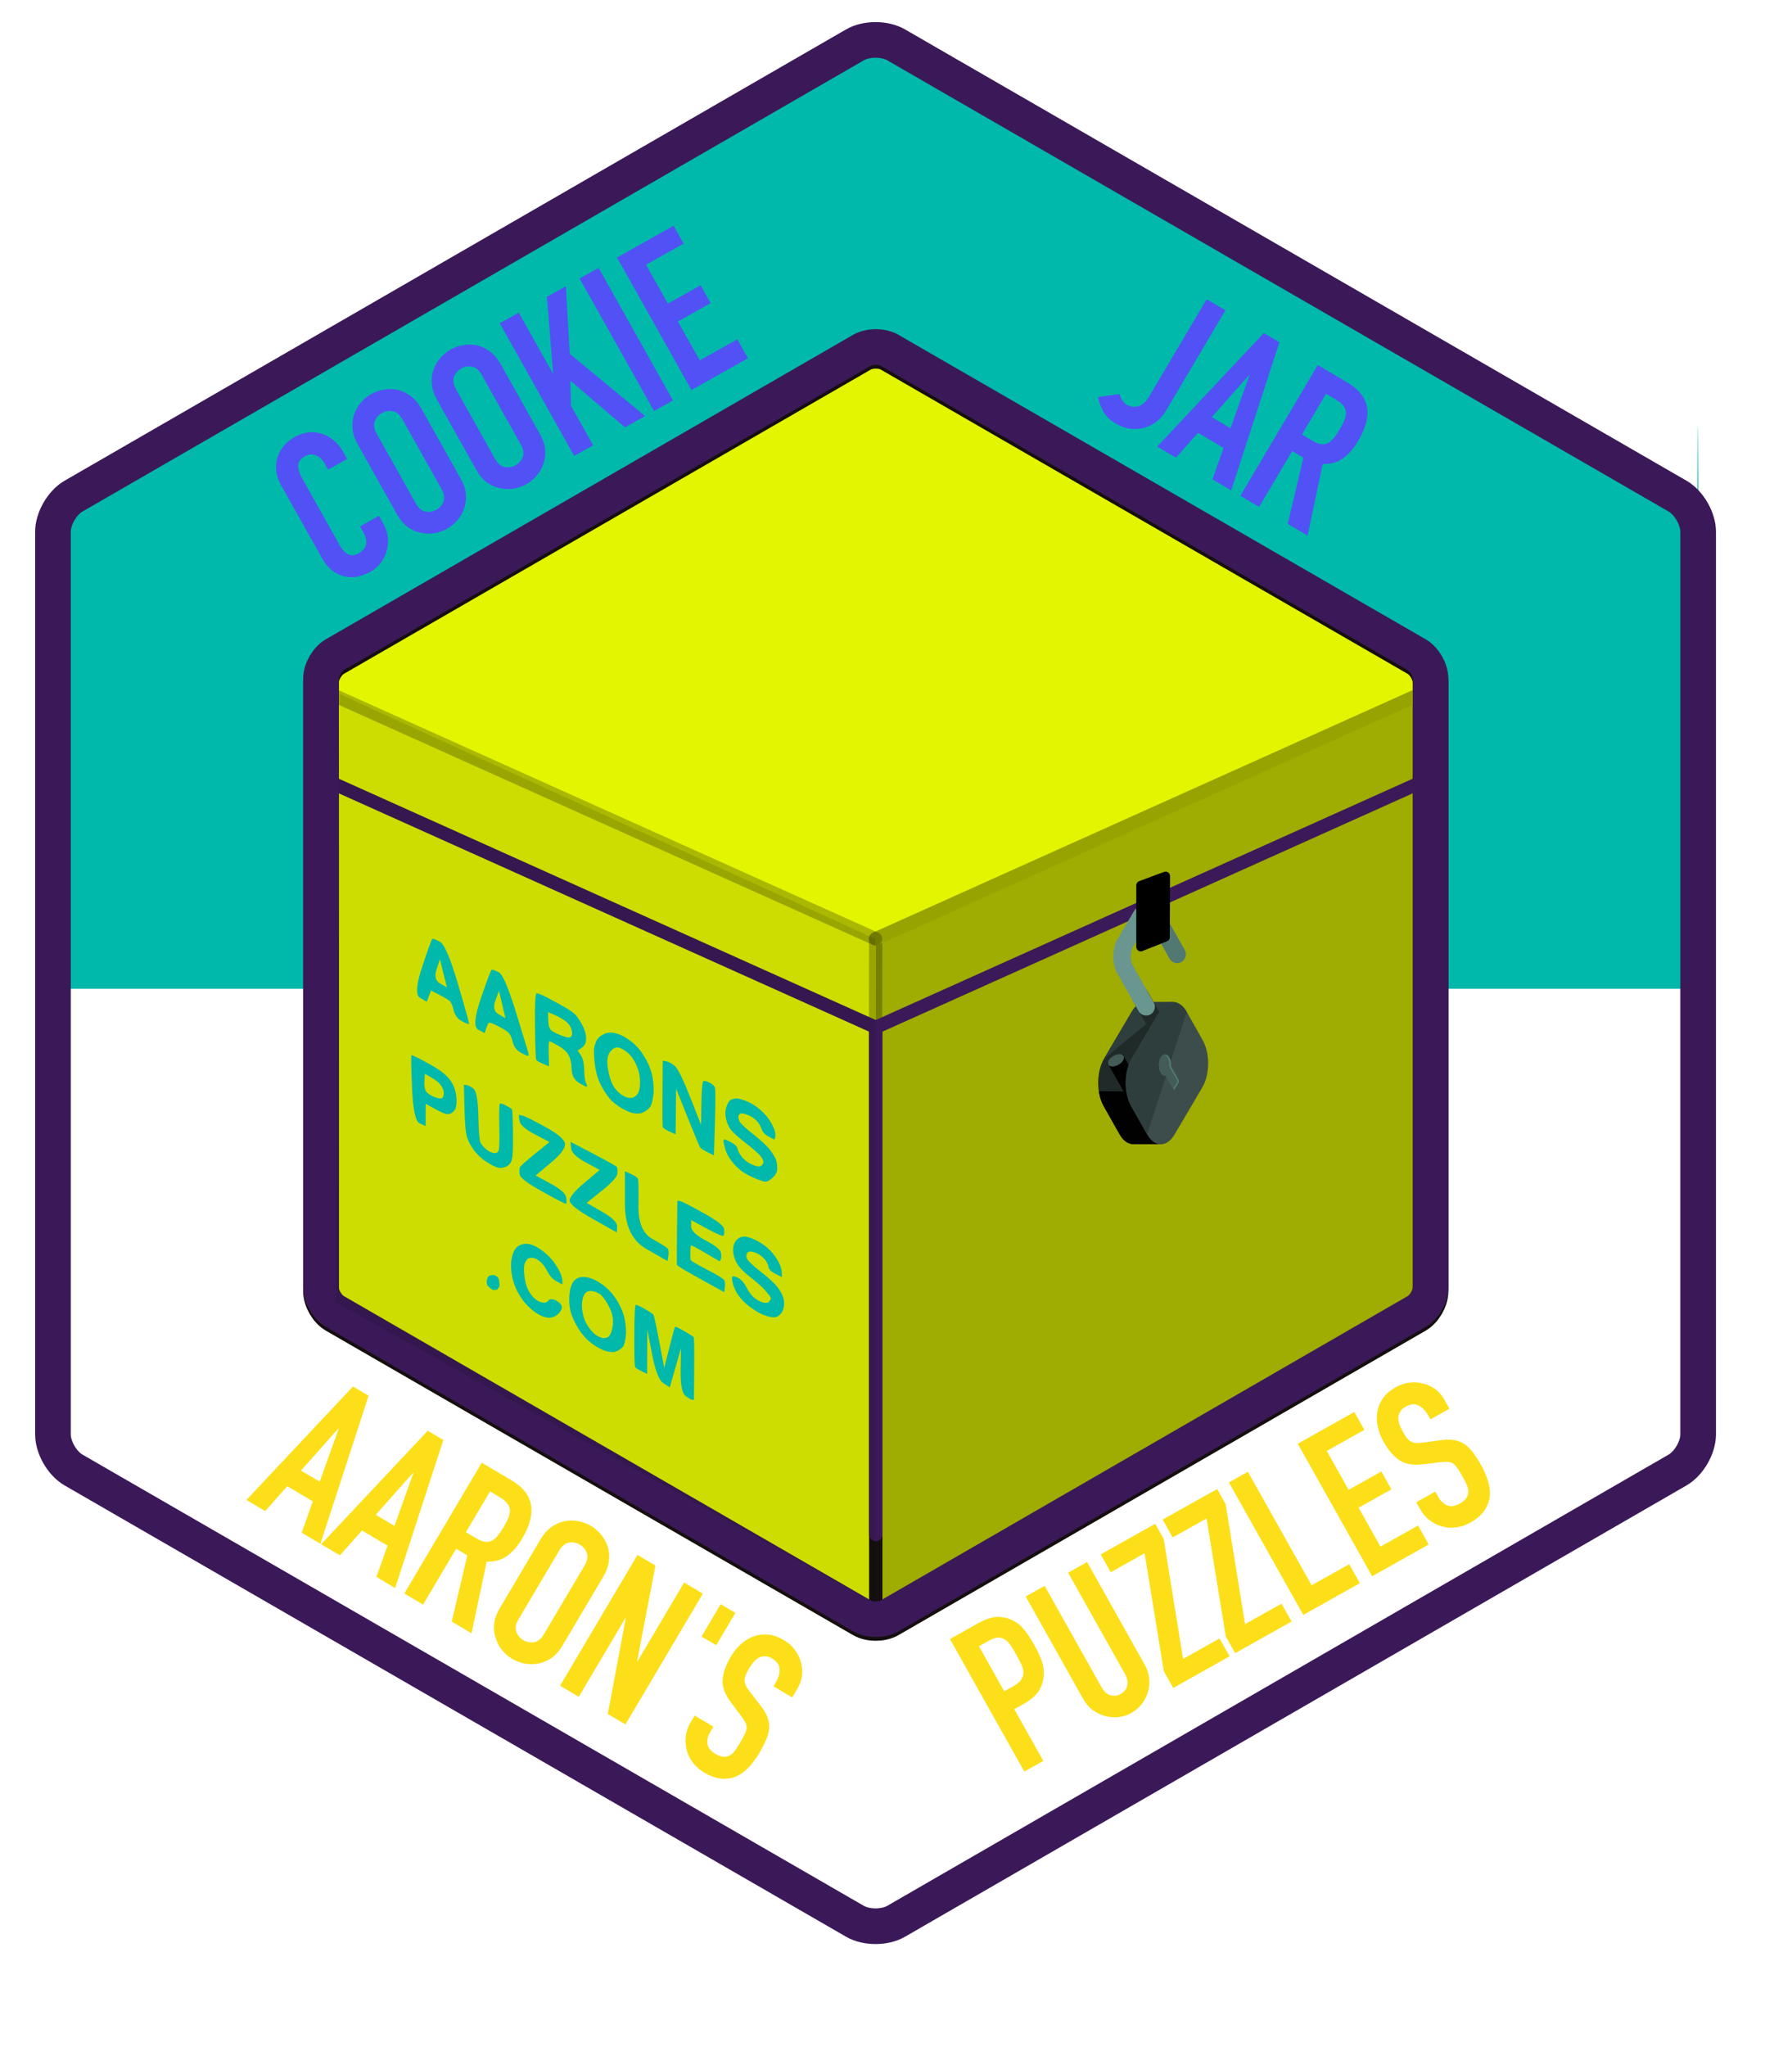 <svg clip-rule="evenodd" stroke-linecap="round" stroke-linejoin="round" stroke-miterlimit="10" viewBox="1.509 565.571 403.045 460.289" xmlns="http://www.w3.org/2000/svg"><g fill="#fddf19"><path d="m73.424 898.726 4.243-11.879-.083-.049-8.374 9.434zm-16.497 4.123 23.977-25.521 3.511 2.078-10.842 33.297-4.213-2.494 2.502-7.053-5.741-3.399-4.98 5.586z"/><path d="m90.235 908.678 4.243-11.88-.083-.049-8.374 9.435zm-16.497 4.123 23.977-25.522 3.511 2.079-10.842 33.297-4.213-2.494 2.502-7.053-5.741-3.399-4.98 5.586z"/><path d="m111.725 900.928-5.429 9.169 2.396 1.419c.744.44 1.397.687 1.96.741.562.054 1.082-.038 1.558-.277.448-.255.881-.64 1.298-1.156.417-.515.845-1.145 1.285-1.888.44-.744.786-1.422 1.038-2.036.251-.613.375-1.2.372-1.759-.067-1.081-.83-2.053-2.289-2.917zm-19.276 22.949 17.41-29.409 6.774 4.01c4.957 2.935 5.731 7.279 2.324 13.034-1.027 1.735-2.167 3.05-3.421 3.943-1.255.894-2.776 1.313-4.566 1.258l-3.403 16.114-4.461-2.641 3.509-14.88-2.519-1.491-7.434 12.557z"/><path d="m123.099 911.677c.701-1.184 1.527-2.108 2.478-2.772s1.95-1.096 2.997-1.294c1.003-.187 2.014-.183 3.034.011 1.019.194 1.955.544 2.809 1.049.854.506 1.611 1.158 2.271 1.959.661.8 1.164 1.693 1.51 2.678.302.997.391 2.073.266 3.226s-.538 2.322-1.239 3.506l-9.193 15.53c-.734 1.24-1.568 2.178-2.503 2.814-.934.637-1.903 1.049-2.907 1.236-1.047.198-2.08.2-3.099.006-1.019-.195-1.956-.544-2.809-1.05-.854-.505-1.611-1.158-2.271-1.958-.661-.8-1.142-1.698-1.445-2.696-.346-.985-.465-2.041-.356-3.167.109-1.125.53-2.308 1.263-3.547zm-4.981 18.025c-.603 1.019-.765 1.936-.485 2.752.279.816.804 1.453 1.575 1.909.771.457 1.581.611 2.431.463.85-.147 1.576-.731 2.179-1.75l9.194-15.53c.603-1.019.765-1.937.486-2.753s-.804-1.452-1.575-1.908c-.771-.457-1.582-.611-2.431-.464-.85.148-1.577.731-2.18 1.75z"/><path d="m127.476 944.613 17.41-29.41 4.048 2.397-4.129 21.485.082.049 10.49-17.72 4.213 2.494-17.409 29.409-3.966-2.347 4.022-21.493-.083-.049-10.465 17.679z"/><path d="m159.293 933.55 4.304-7.27 3.304 1.956-4.303 7.27z"/><path d="m179.691 947.242-4.213-2.494.562-.95c.571-.963.837-1.931.798-2.902-.038-.971-.595-1.775-1.669-2.41-.578-.343-1.111-.51-1.6-.501-.488.008-.94.112-1.356.312-.432.228-.824.544-1.176.95-.351.405-.674.856-.967 1.351-.343.579-.607 1.073-.794 1.483s-.288.815-.302 1.216.072.805.259 1.213c.186.407.489.884.909 1.431l2.464 3.187c.725.913 1.233 1.781 1.526 2.605s.417 1.651.373 2.48c-.088.84-.326 1.713-.713 2.618s-.898 1.894-1.534 2.968c-.734 1.239-1.538 2.316-2.414 3.229-.875.914-1.808 1.579-2.799 1.996-1.035.429-2.151.587-3.348.473s-2.47-.57-3.819-1.369c-1.019-.603-1.863-1.344-2.533-2.224-.669-.879-1.133-1.823-1.391-2.832-.258-1.008-.325-2.042-.2-3.102.126-1.06.482-2.085 1.069-3.077l.929-1.569 4.213 2.494-.782 1.321c-.457.772-.641 1.601-.554 2.49.088.888.669 1.651 1.743 2.286.716.424 1.334.651 1.856.681s1.007-.083 1.455-.338c.449-.255.852-.639 1.212-1.152.359-.512.734-1.099 1.125-1.76.457-.771.804-1.42 1.042-1.949.239-.528.365-.992.379-1.393-.013-.417-.121-.816-.324-1.196s-.5-.835-.893-1.365l-2.282-3.024c-1.377-1.82-2.013-3.526-1.907-5.118s.705-3.31 1.797-5.155c.652-1.102 1.423-2.059 2.313-2.871s1.849-1.396 2.879-1.754c1.002-.373 2.077-.509 3.224-.406 1.148.103 2.341.522 3.581 1.255 1.046.62 1.889 1.379 2.528 2.278s1.088 1.853 1.346 2.861c.485 2.071.221 3.961-.789 5.668z"/></g><g fill="#fddf19"><path d="m231.895 963.918-16.73-29.801 6.404-3.595c1.172-.658 2.291-1.084 3.356-1.278 1.065-.195 2.18-.105 3.344.269s2.179 1.006 3.046 1.896c.866.89 1.801 2.227 2.803 4.013.752 1.34 1.31 2.513 1.673 3.52.364 1.007.522 2.056.474 3.147-.038 1.306-.393 2.505-1.064 3.597s-1.802 2.085-3.392 2.978l-2.177 1.222 6.533 11.636zm-10.205-28.179 5.687 10.129 2.05-1.152c.865-.485 1.465-.987 1.798-1.504.333-.518.486-1.062.459-1.634-.012-.544-.169-1.135-.472-1.772s-.665-1.333-1.088-2.086c-.392-.698-.778-1.353-1.158-1.965-.381-.612-.816-1.093-1.305-1.442-.49-.349-1.028-.523-1.616-.524-.587 0-1.299.234-2.137.704z"/><path d="m246.013 916.8 12.97 23.104c.548.977.879 1.974.993 2.993.113 1.019.029 2.03-.253 3.032-.281 1.002-.739 1.919-1.372 2.752-.634.833-1.425 1.515-2.373 2.048-.949.533-1.937.849-2.964.948s-2.041.008-3.043-.273c-1.002-.282-1.916-.732-2.74-1.352-.825-.619-1.512-1.417-2.06-2.394l-12.971-23.104 4.27-2.397 12.735 22.686c.595 1.06 1.285 1.7 2.069 1.921.785.22 1.553.119 2.307-.304.753-.423 1.24-1.027 1.46-1.811.221-.784.033-1.707-.562-2.767l-12.736-22.686z"/><path d="m265.38 945.12-2.115-3.767-4.324-26.527-7.617 4.277-2.256-4.019 12.264-6.884 1.903 3.39 4.367 26.998 8.204-4.605 2.256 4.018z"/><path d="m279.317 937.296-2.114-3.767-4.324-26.528-7.617 4.277-2.256-4.018 12.263-6.885 1.904 3.39 4.367 26.998 8.204-4.605 2.256 4.018z"/><path d="m294.637 928.696-16.731-29.801 4.27-2.397 14.333 25.532 8.455-4.747 2.397 4.27z"/><path d="m310.123 920.002-16.73-29.801 12.724-7.144 2.256 4.019-8.455 4.746 4.911 8.748 7.366-4.136 2.256 4.018-7.366 4.136 4.911 8.748 8.454-4.747 2.397 4.27z"/><path d="m327.509 882.333-4.27 2.397-.54-.963c-.548-.977-1.252-1.692-2.112-2.145s-1.834-.374-2.922.237c-.586.329-.998.707-1.236 1.134-.237.427-.373.87-.409 1.33-.019.489.058.986.233 1.494.175.507.403 1.012.685 1.514.329.586.624 1.063.885 1.43.262.367.562.657.902.87s.733.341 1.179.384 1.011.02 1.694-.07l3.993-.536c1.153-.17 2.159-.175 3.019-.015.86.159 1.638.465 2.333.919.683.498 1.319 1.141 1.908 1.929.59.788 1.19 1.727 1.801 2.815.705 1.256 1.233 2.491 1.585 3.706.352 1.216.461 2.357.325 3.423-.147 1.111-.57 2.155-1.268 3.134s-1.731 1.853-3.098 2.62c-1.032.58-2.097.939-3.193 1.077-1.097.139-2.146.067-3.148-.214-1.002-.282-1.931-.742-2.785-1.382-.855-.639-1.564-1.461-2.128-2.466l-.893-1.59 4.27-2.397.752 1.339c.438.782 1.064 1.357 1.877 1.726.813.37 1.763.249 2.851-.362.726-.407 1.232-.829 1.519-1.266.287-.436.433-.912.437-1.428s-.126-1.058-.39-1.626c-.263-.567-.583-1.186-.959-1.856-.439-.781-.827-1.407-1.165-1.878-.337-.471-.676-.813-1.016-1.026-.367-.197-.767-.303-1.197-.318-.431-.016-.974.014-1.629.088l-3.761.46c-2.264.281-4.059-.024-5.384-.913s-2.512-2.269-3.561-4.138c-.627-1.116-1.069-2.263-1.326-3.44s-.282-2.3-.075-3.37c.178-1.055.6-2.053 1.264-2.994.664-.942 1.624-1.765 2.879-2.47 1.061-.595 2.14-.944 3.238-1.047s2.149-.014 3.151.268c2.035.619 3.538 1.793 4.51 3.523z"/></g><path d="m192.659 575.405h5.821l184.798 101.41s.216-43.239.216 14.595v96.495h-185.014-185.014v-106.41z" fill="#00b9ab"/><path d="m195.361 929.758-118.541-68.44c-1.723-.994-3.119-3.413-3.119-5.403v-136.878c0-1.989 1.397-4.408 3.119-5.403l118.541-68.439c1.722-.995 4.516-.995 6.238 0l118.541 68.439c1.722.995 3.119 3.414 3.119 5.403v136.878c0 1.99-1.397 4.409-3.119 5.403l-118.541 68.44c-1.722.994-4.516.994-6.238 0z" fill="#e3f501" stroke="#150f0f" stroke-linecap="butt" stroke-linejoin="round" stroke-width="8.017"/><path d="m198.48 776.665 124.73-56.062v138.216l-124.779 71.685" fill-opacity=".3"/><g fill="#5251f5"><path d="m277.119 635.353-13.302 22.47c-1.19 2.01-2.818 3.315-4.883 3.914-1.025.286-2.085.365-3.18.237-1.096-.128-2.222-.534-3.379-1.219-1.349-.798-2.296-1.759-2.84-2.881-.545-1.121-.907-2.126-1.088-3.014l4.869-.688c.124.483.324.945.601 1.388s.636.795 1.076 1.056c.248.146.566.269.953.369.388.099.815.1 1.28.004.45-.068.906-.273 1.367-.613.462-.34.913-.882 1.353-1.625l12.96-21.892z"/><path d="m278.272 661.862 4.243-11.88-.083-.049-8.373 9.435zm-16.498 4.123 23.978-25.522 3.511 2.079-10.843 33.297-4.213-2.494 2.502-7.054-5.741-3.398-4.98 5.586z"/><path d="m299.761 654.112-5.428 9.169 2.395 1.418c.744.441 1.397.688 1.96.742s1.082-.038 1.558-.277c.449-.255.881-.64 1.298-1.156.417-.515.845-1.145 1.286-1.888.44-.744.786-1.422 1.037-2.036.252-.613.376-1.2.373-1.759-.067-1.081-.83-2.054-2.29-2.918zm-19.275 22.949 17.409-29.409 6.774 4.01c4.957 2.934 5.732 7.279 2.325 13.034-1.027 1.735-2.168 3.049-3.422 3.943s-2.776 1.313-4.565 1.258l-3.404 16.114-4.461-2.641 3.51-14.88-2.52-1.491-7.433 12.556z"/></g><g fill="#5251f5"><path d="m86.744 681.55 1.034 1.842c.517.92.832 1.89.945 2.909s.043 2.022-.21 3.008c-.254.987-.686 1.899-1.298 2.738s-1.392 1.525-2.341 2.057c-.809.455-1.695.805-2.657 1.052-.963.247-1.935.279-2.918.097-.983-.182-1.937-.592-2.863-1.228-.926-.636-1.773-1.638-2.54-3.005l-9.211-16.407c-.548-.977-.89-1.978-1.025-3.003s-.068-2.017.201-2.975c.269-.959.732-1.851 1.387-2.678.655-.826 1.499-1.529 2.531-2.109 2.009-1.128 4.01-1.389 6.001-.782.974.297 1.882.787 2.725 1.47.842.684 1.553 1.541 2.133 2.574l.94 1.674-4.269 2.397-.799-1.423c-.47-.837-1.115-1.43-1.933-1.777-.819-.348-1.633-.295-2.442.16-1.06.595-1.581 1.318-1.562 2.17.019.852.311 1.78.875 2.784l8.553 15.235c.486.865 1.081 1.485 1.787 1.86.706.374 1.547.287 2.523-.261.279-.157.552-.374.818-.652.266-.277.476-.606.63-.986.126-.364.163-.789.111-1.273-.052-.485-.242-1.02-.571-1.606l-.822-1.465z"/><path d="m81.955 665.468c-.674-1.2-1.06-2.378-1.158-3.534-.098-1.155.029-2.236.382-3.241.341-.962.85-1.836 1.529-2.62.679-.785 1.451-1.42 2.316-1.906s1.809-.814 2.833-.985c1.023-.17 2.048-.159 3.075.036 1.014.238 1.989.699 2.925 1.385s1.74 1.629 2.414 2.829l8.835 15.737c.705 1.256 1.099 2.448 1.182 3.576.082 1.128-.047 2.173-.387 3.135-.353 1.005-.869 1.9-1.548 2.685s-1.451 1.42-2.316 1.905c-.865.486-1.809.814-2.832.985-1.023.171-2.042.137-3.057-.101-1.027-.194-2-.62-2.92-1.278-.92-.658-1.732-1.615-2.437-2.87zm13.104 13.341c.58 1.032 1.292 1.632 2.139 1.799.846.167 1.66.032 2.441-.407s1.321-1.063 1.618-1.872c.298-.809.157-1.73-.422-2.763l-8.835-15.737c-.58-1.033-1.292-1.633-2.139-1.8-.846-.167-1.66-.031-2.441.407-.781.439-1.321 1.063-1.619 1.872-.298.81-.157 1.731.422 2.763z"/><path d="m99.785 655.458c-.674-1.2-1.06-2.378-1.158-3.533-.098-1.156.029-2.237.382-3.242.341-.962.85-1.836 1.529-2.62.679-.785 1.451-1.42 2.316-1.906.865-.485 1.809-.814 2.832-.985 1.024-.17 2.049-.159 3.075.036 1.014.238 1.989.7 2.925 1.385.935.686 1.74 1.629 2.414 2.829l8.835 15.738c.704 1.255 1.098 2.447 1.181 3.575s-.046 2.173-.387 3.135c-.353 1.005-.869 1.9-1.548 2.685-.678.785-1.45 1.42-2.315 1.905-.865.486-1.809.814-2.833.985-1.023.171-2.042.137-3.056-.1-1.027-.195-2-.621-2.92-1.279s-1.732-1.615-2.437-2.87zm13.104 13.341c.58 1.032 1.293 1.632 2.139 1.799.846.168 1.66.032 2.441-.407.781-.438 1.321-1.062 1.619-1.872.298-.809.157-1.73-.423-2.763l-8.835-15.737c-.579-1.033-1.292-1.633-2.138-1.8-.847-.167-1.66-.031-2.442.407-.781.439-1.32 1.063-1.618 1.873-.298.809-.157 1.73.422 2.762z"/><path d="m130.649 668.077-16.73-29.802 4.269-2.396 7.637 13.603.084-.047-1.401-17.104 4.27-2.397.878 15.195 16.94 13.995-4.52 2.538-12.281-10.501.118 5.604 5.005 8.915z"/><path d="m148.605 657.996-16.73-29.801 4.269-2.397 16.73 29.801z"/><path d="m157.018 653.273-16.73-29.801 12.724-7.143 2.256 4.018-8.455 4.747 4.911 8.747 7.366-4.135 2.256 4.018-7.366 4.135 4.91 8.748 8.455-4.746 2.397 4.269z"/></g><g fill="none" stroke-linecap="butt" stroke-linejoin="round"><path d="m198.48 796.572v133.932" stroke="#150f0f" stroke-width="3"/><path d="m198.471 776.665-.04 19.907" stroke="#000" stroke-opacity=".25" stroke-width="3"/><path d="m198.48 796.572v114.025" stroke="#3c1959" stroke-width="3"/><path d="m323.259 740.51-124.779 56.062" stroke="#3c1959" stroke-width="3"/><path d="m323.21 720.603-124.779 56.062" stroke="#97a301" stroke-width="3"/><path d="m198.48 796.572-124.779-56.062" stroke="#3c1959" stroke-width="3"/><path d="m198.431 776.665-124.779-56.062" stroke="#000" stroke-opacity=".25" stroke-width="3"/><path d="m195.361 928.9-118.541-68.439c-1.723-.995-3.119-3.414-3.119-5.403v-136.878c0-1.99 1.397-4.409 3.119-5.404l118.541-68.439c1.722-.994 4.516-.994 6.238 0l118.541 68.439c1.722.995 3.119 3.414 3.119 5.404v136.878c0 1.989-1.397 4.408-3.119 5.403l-118.541 68.439c-1.722.995-4.516.995-6.238 0z" stroke="#3b1958" stroke-width="8.017"/><path d="m193.806 997.584-175.763-101.477c-2.554-1.475-4.625-5.062-4.625-8.011v-202.954c0-2.95 2.071-6.537 4.625-8.012l175.763-101.476c2.554-1.475 6.696-1.475 9.25 0l175.764 101.476c2.554 1.475 4.625 5.062 4.625 8.012v202.954c0 2.949-2.071 6.536-4.625 8.011l-175.764 101.477c-2.554 1.475-6.696 1.475-9.25 0z" stroke="#3b1958" stroke-width="8.017"/></g><g><path d="m259.352 790.898c-.117-.017-.253-.018-.374 0l-.215-.003.007.035c-.982.129-1.941.815-2.683 2.092l-6.267 10.597c-1.714 2.913-1.759 7.696-.092 10.649l3.58 6.343c.834 1.476 1.939 2.208 3.055 2.224l6.042.01.103-7.32 3.21-5.439c1.714-2.914 1.745-7.697.077-10.651l-.568-1.008.105-7.533z" fill="#202b29"/><path d="m265.332 790.894-5.98.004c-.117-.017-.253-.019-.374 0l-.214-.003.006.035c-.982.129-1.941.815-2.683 2.092l-6.267 10.597" fill="#2e3e3d"/><path d="m258.242 787.024c.572.381 1.075.934 1.469 1.632l4.753 8.42c.532.942.199 2.137-.744 2.669-.942.532-2.137.199-2.669-.743l-4.753-8.42c-.006-.011-.012-.021-.017-.031-.006.009-.012.019-.018.029z" fill="#202b29"/><path d="m254.004 802.636 4.752 8.419c.532.943.199 2.138-.743 2.67-.943.532-2.138.199-2.67-.743l-4.752-8.42c-.006-.011-.012-.021-.018-.032-.006.01-.012.019-.018.029" fill="#010101"/><path d="m256.363 822.835 6.042.01.103-7.32 3.21-5.439c1.714-2.914 1.745-7.697.077-10.651" fill="#ad594e"/><path d="m260.706 820.334 1.418 2.513-5.761-.011c-1.117-.016-2.222-.749-3.055-2.224l-3.58-6.344c-.543-.961-.903-2.113-1.074-3.342l12.174.114z" fill="#010101"/><path d="m262.273 793.056-6.24 10.589c-1.736 2.924-1.764 7.711-.102 10.655l3.58 6.344c1.658 2.938 4.416 2.985 6.151.06l6.24-10.588c1.742-2.916 1.77-7.703.111-10.642l-3.588-6.357c-1.658-2.938-4.407-2.972-6.152-.061z" fill="#3c4d4b"/><path d="m260.257 793.67c.943-.532 1.276-1.727.744-2.669l-4.748-8.414c-.583-1.032-.566-2.964.035-3.976l3.482-5.91c.006-.01.013-.019.018-.028.006.009.012.02.018.031l4.752 8.42c.532.943 1.728 1.275 2.67.743s1.275-1.727.743-2.67l-4.752-8.42c-.792-1.403-2.022-2.218-3.375-2.236-1.356-.018-2.611.769-3.443 2.159l-3.486 5.916c-1.324 2.23-1.358 5.628-.076 7.898l4.748 8.413c.533.942 1.728 1.275 2.67.743z" fill="#699790"/><path d="m259.673 772.669 2.076-3.523c.573.381 1.076.933 1.47 1.631l4.752 8.42c.532.943.199 2.138-.743 2.67s-2.138.199-2.67-.743l-4.752-8.42c-.006-.011-.012-.021-.018-.031-.005.009-.012.018-.018.028l-.601 1.022c.144-.374.311-.728.504-1.054z" fill="#517871"/><path d="m268.425 793.117c-1.658-2.938-4.407-2.972-6.152-.061l-6.24 10.589c-1.736 2.924-1.764 7.711-.102 10.655l3.58 6.344" fill="#2e3e3d"/><path d="m262.547 806.715c-.526-.932-.511-2.447.032-3.368.545-.921 1.419-.913 1.945.019.305.54.427 1.277.37 1.981l1.749 3.098c.075.134.074.352-.004.484l-.929 1.573c-.079.133-.205.132-.28-.002l-1.749-3.099c-.406.082-.829-.146-1.134-.686z" fill="#517871"/><path d="m262.58 803.347c.211-.358.472-.574.743-.651.296.064.58.291.802.684.305.54.427 1.277.371 1.981l1.748 3.097c.076.134.074.353-.004.485l-.863 1.461-1.696-3.004c-.406.083-.829-.145-1.133-.685-.527-.932-.512-2.447.032-3.368zm-11.684.632c.45-.761 1.541-1.377 2.425-1.368.884.008 1.24.638.79 1.399-.449.763-1.54 1.378-2.425 1.369-.884-.009-1.24-.638-.79-1.4z" fill="#435c57"/></g><path d="m258.071 764.639 5.597-2.081-.056 13.733-5.541 2.205z" stroke="#000" stroke-linecap="butt" stroke-linejoin="miter" stroke-width="2"/><path d="m77.948 721.658 120.434 55.02v149.451l-121.391-67.772" fill-opacity=".1"/><path d="m172.595 815.193c-.968-.861-2.001-1.521-3.099-1.98s-1.913-.67-2.444-.634c-.532.036-.963.164-1.294.383-.331.22-.626.732-.885 1.537-.26.805-.29 1.656-.092 2.553.198.898.516 1.676.953 2.335.438.66 1.561 1.695 3.37 3.106 1.809 1.412 2.923 2.374 3.343 2.887.419.513.665.943.737 1.291s-.067.677-.416.988-1.027.246-2.033-.194c-1.007-.441-1.793-1.027-2.358-1.76s-.893-1.346-.983-1.841c-.089-.494-.564-.97-1.424-1.429-.859-.458-1.363-.678-1.509-.66-.147.018-.221.146-.222.384 0 .238.108.76.324 1.565.217.806.581 1.593 1.091 2.363.51.769 1.167 1.52 1.971 2.253s1.928 1.412 3.374 2.036c1.445.623 2.36.926 2.745.908s.899-.319 1.543-.904c.643-.585.985-1.207 1.024-1.866s-.023-1.291-.185-1.895c-.163-.604-.6-1.383-1.311-2.335-.711-.953-1.99-2.162-3.835-3.629-1.846-1.466-2.887-2.437-3.123-2.913s-.327-.852-.271-1.126c.056-.275.195-.485.415-.631s.752-.064 1.593.248c.842.312 1.537.762 2.085 1.348.547.586.921 1.209 1.12 1.868s.728 1.218 1.588 1.677c.43.229.859.458 1.289.687.056-.155.111-.311.167-.466.111-.311.103-.741-.023-1.291-.126-.549-.453-1.282-.981-2.197-.528-.916-1.276-1.805-2.244-2.666zm-11.468-6.162c-.603-.312-1.052-.449-1.345-.413-.294.036-.465 1.693-.514 4.969-.024 1.639-.049 3.277-.073 4.915-.817-2.069-1.634-4.138-2.451-6.208-1.634-4.138-2.798-6.492-3.492-7.06s-1.316-.907-1.866-1.018c-.274-.055-.549-.11-.824-.165-.018 2.425-.036 4.851-.054 7.276-.037 4.851-.01 7.404.081 7.661.091.256.594.595 1.508 1.017.458.211.915.422 1.372.633.016-1.711.031-3.423.047-5.134.016-1.712.031-3.423.047-5.135.853 2.124 1.706 4.249 2.56 6.373 1.707 4.248 2.651 6.51 2.833 6.785.183.274.749.65 1.701 1.127.475.238.951.477 1.426.715.074-2.462.147-4.924.22-7.386.147-4.923.138-7.569-.025-7.935-.164-.366-.547-.705-1.151-1.017zm-17.504-9.161c-1.187-.953-2.321-1.585-3.401-1.898-1.08-.312-2.015-.285-2.805.08-.789.365-1.331.804-1.626 1.316-.295.513-.508 1.089-.639 1.73-.131.64-.08 1.912.151 3.816s.765 3.607 1.603 5.109c.837 1.502 1.639 2.592 2.406 3.27.768.678 1.581 1.246 2.441 1.705.859.458 1.564.743 2.113.853s1.044.138 1.484.084c.44-.055.908-.246 1.404-.575s.855-.686 1.076-1.07c.222-.384.417-1.107.586-2.169.169-1.061.146-2.352-.068-3.871-.215-1.52-.759-3.058-1.633-4.615-.873-1.557-1.904-2.812-3.092-3.765zm30.451 46.269c-.932-.806-1.901-1.429-2.907-1.87-1.007-.44-1.748-.66-2.225-.661-.476 0-.935.146-1.376.438s-.772.75-.994 1.372c-.223.622-.253 1.354-.091 2.196.162.843.498 1.648 1.008 2.418.51.769 1.506 1.731 2.986 2.886 1.48 1.154 2.566 2.135 3.26 2.941.693.806 1.067 1.31 1.121 1.511.054.202-.047.467-.305.796s-.661.439-1.211.328c-.549-.11-1.18-.403-1.893-.88s-1.361-1.274-1.943-2.391-1.194-1.859-1.834-2.226c-.64-.366-1.088-.504-1.345-.413s-.25.641.021 1.648.744 1.959 1.419 2.857c.675.897 1.615 1.777 2.822 2.638 1.206.862 2.303 1.44 3.292 1.733.988.294 1.684.386 2.088.277s.789-.365 1.157-.768c.368-.402.6-.951.694-1.646.094-.696.042-1.373-.158-2.032-.199-.66-.617-1.411-1.256-2.253-.638-.843-1.88-1.997-3.725-3.464-1.846-1.466-2.887-2.437-3.123-2.913-.237-.476-.244-.906-.023-1.291.222-.384.671-.484 1.348-.3.678.183 1.263.468 1.756.853.494.384.886.797 1.178 1.236.291.44.482.907.572 1.401.09.495.61.98 1.561 1.457.476.238.951.477 1.427.715-.017-.384-.034-.768-.051-1.153-.033-.769-.351-1.666-.952-2.692-.601-1.025-1.367-1.941-2.298-2.748zm-29.535-41.298c.527 1.154.826 2.262.895 3.323.069 1.062.011 1.932-.175 2.609-.185.677-.572 1.171-1.16 1.481-.587.311-1.293.264-2.116-.139-.823-.404-1.535-.999-2.137-1.787s-1.065-1.905-1.39-3.351c-.324-1.447-.43-2.563-.317-3.35s.408-1.419.887-1.894c.478-.476.973-.686 1.486-.63.513.055 1.181.404 2.003 1.045.822.642 1.497 1.539 2.024 2.693zm14.995 33.376c-3.128-1.724-4.856-2.595-5.186-2.614-.165-.009-.33-.018-.495-.028-.027 2.353-.054 4.705-.081 7.057-.054 4.704-.054 7.157 0 7.359.054.201 1.837 1.274 5.349 3.217 1.755.972 3.511 1.944 5.267 2.916.047-.348.094-.695.141-1.043.094-.696.059-1.226-.104-1.593-.164-.366-1.453-1.173-3.867-2.42s-3.649-1.971-3.703-2.173c-.054-.201-.08-.778-.076-1.73.004-.951.06-1.464.171-1.537.11-.073 1.207.505 3.292 1.733 1.042.614 2.084 1.229 3.127 1.843.074-.128.147-.256.221-.384.148-.256.177-.751.088-1.483s-1.231-1.676-3.425-2.831c-2.195-1.156-3.291-2.21-3.287-3.161.001-.476.003-.952.005-1.428 1.18.642 2.359 1.284 3.539 1.925 2.359 1.284 3.613 1.798 3.76 1.542.148-.256.177-.751.088-1.483s-1.697-1.96-4.824-3.684zm-28.78-44.647c-.438-.422-1.233-.962-2.385-1.623-1.152-.66-2.396-1.338-3.731-2.035s-2.15-1.027-2.443-.991-.412 2.489-.357 7.358.155 7.414.301 7.634.658.513 1.536.88c.439.183.879.367 1.318.55-.024-.933-.048-1.867-.072-2.8-.048-1.868.001-2.81.148-2.828.146-.019.796.302 1.948.963 1.152.66 1.937 1.365 2.356 2.116s.653 1.822.703 3.213c.049 1.392.605 2.408 1.665 3.05 1.061.642 1.646.926 1.756.853.111-.073.047-.348-.189-.824-.237-.476-.37-1.456-.401-2.938-.032-1.483-.284-2.582-.758-3.296-.237-.357-.474-.715-.711-1.072.276-.182.552-.365.827-.548.551-.366.883-.823.995-1.372s.096-1.171-.048-1.867-.48-1.502-1.008-2.417c-.528-.916-1.011-1.585-1.45-2.006zm-.754 3.349c.235.714.242 1.263.021 1.647-.221.385-.863.375-1.924-.029-1.062-.404-1.866-.78-2.415-1.128-.548-.349-.839-1.145-.871-2.39-.016-.622-.032-1.245-.048-1.867.439.183.879.367 1.318.55.878.367 1.692.817 2.441 1.348.75.532 1.242 1.155 1.478 1.869zm-16.282-12.702c-.859-.458-1.39-.66-1.592-.605-.201.054-1.016 2.177-2.442 6.367-1.427 4.191-1.647 6.552-.659 7.084.494.266.988.532 1.481.798.121-.357.241-.714.362-1.071.241-.714.444-1.125.609-1.235s.788.111 1.867.661 1.865 1.018 2.359 1.403c.493.384.866 1.126 1.118 2.225.253 1.098.873 1.914 1.861 2.445.987.532 1.536.762 1.646.688.111-.073.111-.311.003-.713-.108-.403-1.023-3.397-2.743-8.982s-3.01-8.606-3.87-9.065zm29.712 45.335c-.457-.211-.915-.422-1.372-.633v7.359c0 4.905 1.6 8.275 4.8 10.109 1.6.917 3.201 1.833 4.801 2.75.056-.393.113-.787.169-1.18.113-.787.078-1.318-.104-1.593s-1.343-1.008-3.483-2.2-3.184-3.664-3.133-7.417c.05-3.752.012-5.784-.115-6.095-.127-.312-.648-.678-1.563-1.1zm-8.505-4.567c-1.701-.889-3.402-1.779-5.103-2.668.044.485.088.97.132 1.455.088.971 1.184 2.024 3.287 3.161 1.052.569 2.104 1.137 3.155 1.706-1.121.941-2.243 1.883-3.364 2.825-2.243 1.883-3.375 3.227-3.396 4.032-.022.806 1.742 2.208 5.289 4.207 1.774.999 3.548 1.999 5.322 2.998.02-.449.04-.897.06-1.345.04-.897-1.092-2.006-3.396-3.326-1.152-.66-2.304-1.32-3.456-1.981 1.139-.914 2.279-1.828 3.419-2.742 2.279-1.828 3.447-3.118 3.505-3.868s.014-1.236-.132-1.455c-.146-.22-1.92-1.22-5.322-2.999zm-21.194-36.622c.243 1.026.487 2.051.73 3.076.244 1.026.487 2.051.731 3.076-.512-.293-1.024-.586-1.536-.88-1.024-.587-1.268-1.612-.731-3.076.269-.732.537-1.464.806-2.196zm-13.264-11.023c-.988-.532-1.564-.743-1.73-.634-.165.11-.924 2.196-2.277 6.259-1.353 4.062-1.517 6.387-.493 6.973.512.294 1.024.587 1.536.88.157-.42.315-.841.472-1.262.157-.421.315-.842.472-1.263.604.312 1.207.624 1.811.936 1.207.623 1.993 1.091 2.358 1.402.366.312.675 1.017.927 2.116.253 1.098.873 1.913 1.86 2.445.988.532 1.519.734 1.592.606.074-.128-.749-3.104-2.468-8.926-1.719-5.823-3.072-9-4.06-9.532zm23.678 41.622c-2.872-1.578-4.582-2.421-5.131-2.532-.275-.055-.55-.11-.824-.165.053.439.106.879.16 1.318.106.879 1.257 1.896 3.452 3.051 1.097.578 2.195 1.156 3.292 1.733-1.084.878-2.169 1.755-3.253 2.633-2.169 1.755-3.31 2.788-3.421 3.099s-.122.833-.033 1.565c.089.733 1.825 2.034 5.208 3.904 3.384 1.871 5.13 2.77 5.241 2.696.11-.073.112-.549.005-1.427-.107-.879-1.276-1.924-3.507-3.134-1.115-.605-2.231-1.21-3.347-1.815 1.122-.942 2.243-1.884 3.364-2.825 2.243-1.883 3.321-3.31 3.233-4.28-.088-.971-1.568-2.244-4.439-3.821zm31.303 45.94c-1.28-.734-1.975-1.064-2.085-.991s-.547 1.629-1.31 4.667c-.381 1.519-.762 3.038-1.144 4.557-.368-1.932-.737-3.864-1.105-5.795-.737-3.863-1.178-5.905-1.324-6.124-.146-.22-.795-.66-1.947-1.32-1.152-.661-1.829-.963-2.031-.908-.202.054-.311 2.342-.328 6.864-.017 4.521.048 6.891.194 7.111.145.22.63.532 1.453.935.412.202.823.404 1.235.606.006-1.666.012-3.332.018-4.998.007-1.665.013-3.331.019-4.997.36 1.858.719 3.717 1.079 5.575.719 3.717 1.563 5.887 2.532 6.51.485.312.969.623 1.453.935l1.254-4.392c.418-1.464.835-2.928 1.253-4.392-.024 1.638-.049 3.277-.073 4.915-.049 3.276.32 5.208 1.105 5.795.786.586 1.298.879 1.536.88h.358c.018-2.306.035-4.613.053-6.919.036-4.613-.001-7.002-.111-7.167-.109-.165-.804-.614-2.084-1.347zm-54.996-83.636.786 3.159c.261 1.052.523 2.105.785 3.158-.512-.293-1.024-.587-1.536-.88-1.024-.587-1.286-1.64-.785-3.159.25-.759.5-1.518.75-2.278zm14.941 32.937c-.731-.385-1.198-.551-1.4-.496-.201.055-.263 1.757-.184 5.107s.008 5.217-.213 5.601-.607.521-1.156.411c-.549-.111-1.107-.413-1.674-.908-.566-.495-.967-.98-1.204-1.456-.236-.477-.393-2.509-.472-6.096-.078-3.588-.474-5.621-1.186-6.097-.713-.477-1.235-.724-1.565-.743-.164-.009-.329-.019-.494-.028.039 1.675.079 3.35.118 5.025.08 3.35.255 5.528.526 6.535s.799 2.042 1.583 3.105c.784 1.062 1.724 1.942 2.821 2.638 1.097.697 1.938 1.128 2.524 1.293.586.166 1.219.102 1.898-.19s1.121-.823 1.325-1.591c.205-.769.286-2.801.243-6.096s-.119-5.024-.228-5.189c-.11-.165-.53-.44-1.262-.825zm21.731 40.302c-1.242-.917-2.413-1.486-3.512-1.706-1.099-.221-1.988-.066-2.668.464s-1.114 1.491-1.303 2.882c-.188 1.391-.147 2.709.123 3.954s.833 2.572 1.689 3.983c.856 1.41 1.86 2.564 3.011 3.462s2.267 1.504 3.347 1.816 1.942.295 2.584-.053c.643-.347 1.066-.667 1.268-.959.203-.293.389-.97.558-2.032.169-1.061.118-2.333-.151-3.816s-.85-2.957-1.743-4.423c-.892-1.465-1.96-2.656-3.203-3.572zm1.002 4.202c.637 1.08 1.027 2.087 1.171 3.021.143.934.093 1.876-.148 2.828-.242.952-.574 1.528-.997 1.729-.422.201-.88.228-1.374.081-.495-.147-.988-.413-1.482-.798-.493-.385-1.013-.989-1.56-1.814-.547-.824-.928-1.758-1.144-2.801-.216-1.044-.258-2.005-.127-2.884.132-.878.4-1.491.804-1.838.405-.348.928-.457 1.569-.328.64.128 1.189.358 1.646.688s1.004 1.035 1.642 2.116zm-36.89-51.85c-.73-.623-2.083-1.466-4.059-2.53-1.975-1.063-3.018-1.559-3.128-1.486-.11.074-.064 2.536.137 7.387s.76 7.487 1.675 7.909c.457.211.915.422 1.372.633.003-.833.006-1.666.009-2.499.003-.832.006-1.665.009-2.498l2.057 1.128c1.371.751 2.268 1.146 2.689 1.183.422.037.825-.072 1.211-.328s.653-.631.801-1.125c.149-.494.206-1.126.172-1.895-.033-.769-.15-1.483-.349-2.142s-.499-1.291-.9-1.895c-.401-.605-.967-1.218-1.698-1.842zm-.56 2.746c.365.549.574 1.044.627 1.483s-.003.833-.169 1.18c-.166.348-.652.393-1.458.136-.805-.257-1.473-.605-2.003-1.045s-.765-1.273-.705-2.499c.03-.614.06-1.227.089-1.84.512.293 1.024.587 1.536.88 1.024.587 1.718 1.155 2.082 1.705zm23.774 37.997c-.767-.678-1.471-1.2-2.111-1.567s-1.28-.615-1.921-.743c-.641-.129-1.329-.029-2.063.3-.734.328-1.268 1.078-1.603 2.25-.334 1.171-.394 2.516-.18 4.036.215 1.519.686 2.947 1.414 4.284s1.512 2.4 2.352 3.188 1.58 1.365 2.22 1.732 1.281.614 1.922.743c.64.129 1.282.02 1.925-.327.643-.348 1.103-.85 1.38-1.509s-.05-1.272-.983-1.841c-.932-.568-1.592-.605-1.978-.112-.387.494-1.001.585-1.843.273s-1.591-.962-2.247-1.952c-.656-.989-1.073-2.216-1.251-3.68-.178-1.465-.165-2.462.039-2.993.203-.531.443-.887.719-1.07.275-.183.624-.256 1.045-.219s.943.285 1.564.743 1.205 1.219 1.751 2.281 1.248 1.822 2.108 2.281c.43.229.86.458 1.289.688.001-.238.002-.476.003-.714.002-.476-.124-1.025-.379-1.648-.254-.623-.654-1.346-1.201-2.17-.547-.825-1.204-1.576-1.971-2.254zm-12.052 4.691c-.175.037-.376-.114-.932.186-.351.441-.404.497-.468 1.107-.074.7.097.959.214 1.135.048.073.39.289.475.437.091.157.604.374.724.461.19.138.769-.146.851-.023.11-.073.361-.478.471-.551.221-.146.123-1.543-.113-2.019-.237-.476-.874-.806-1.222-.733z" fill="#00b9ab"/></svg>